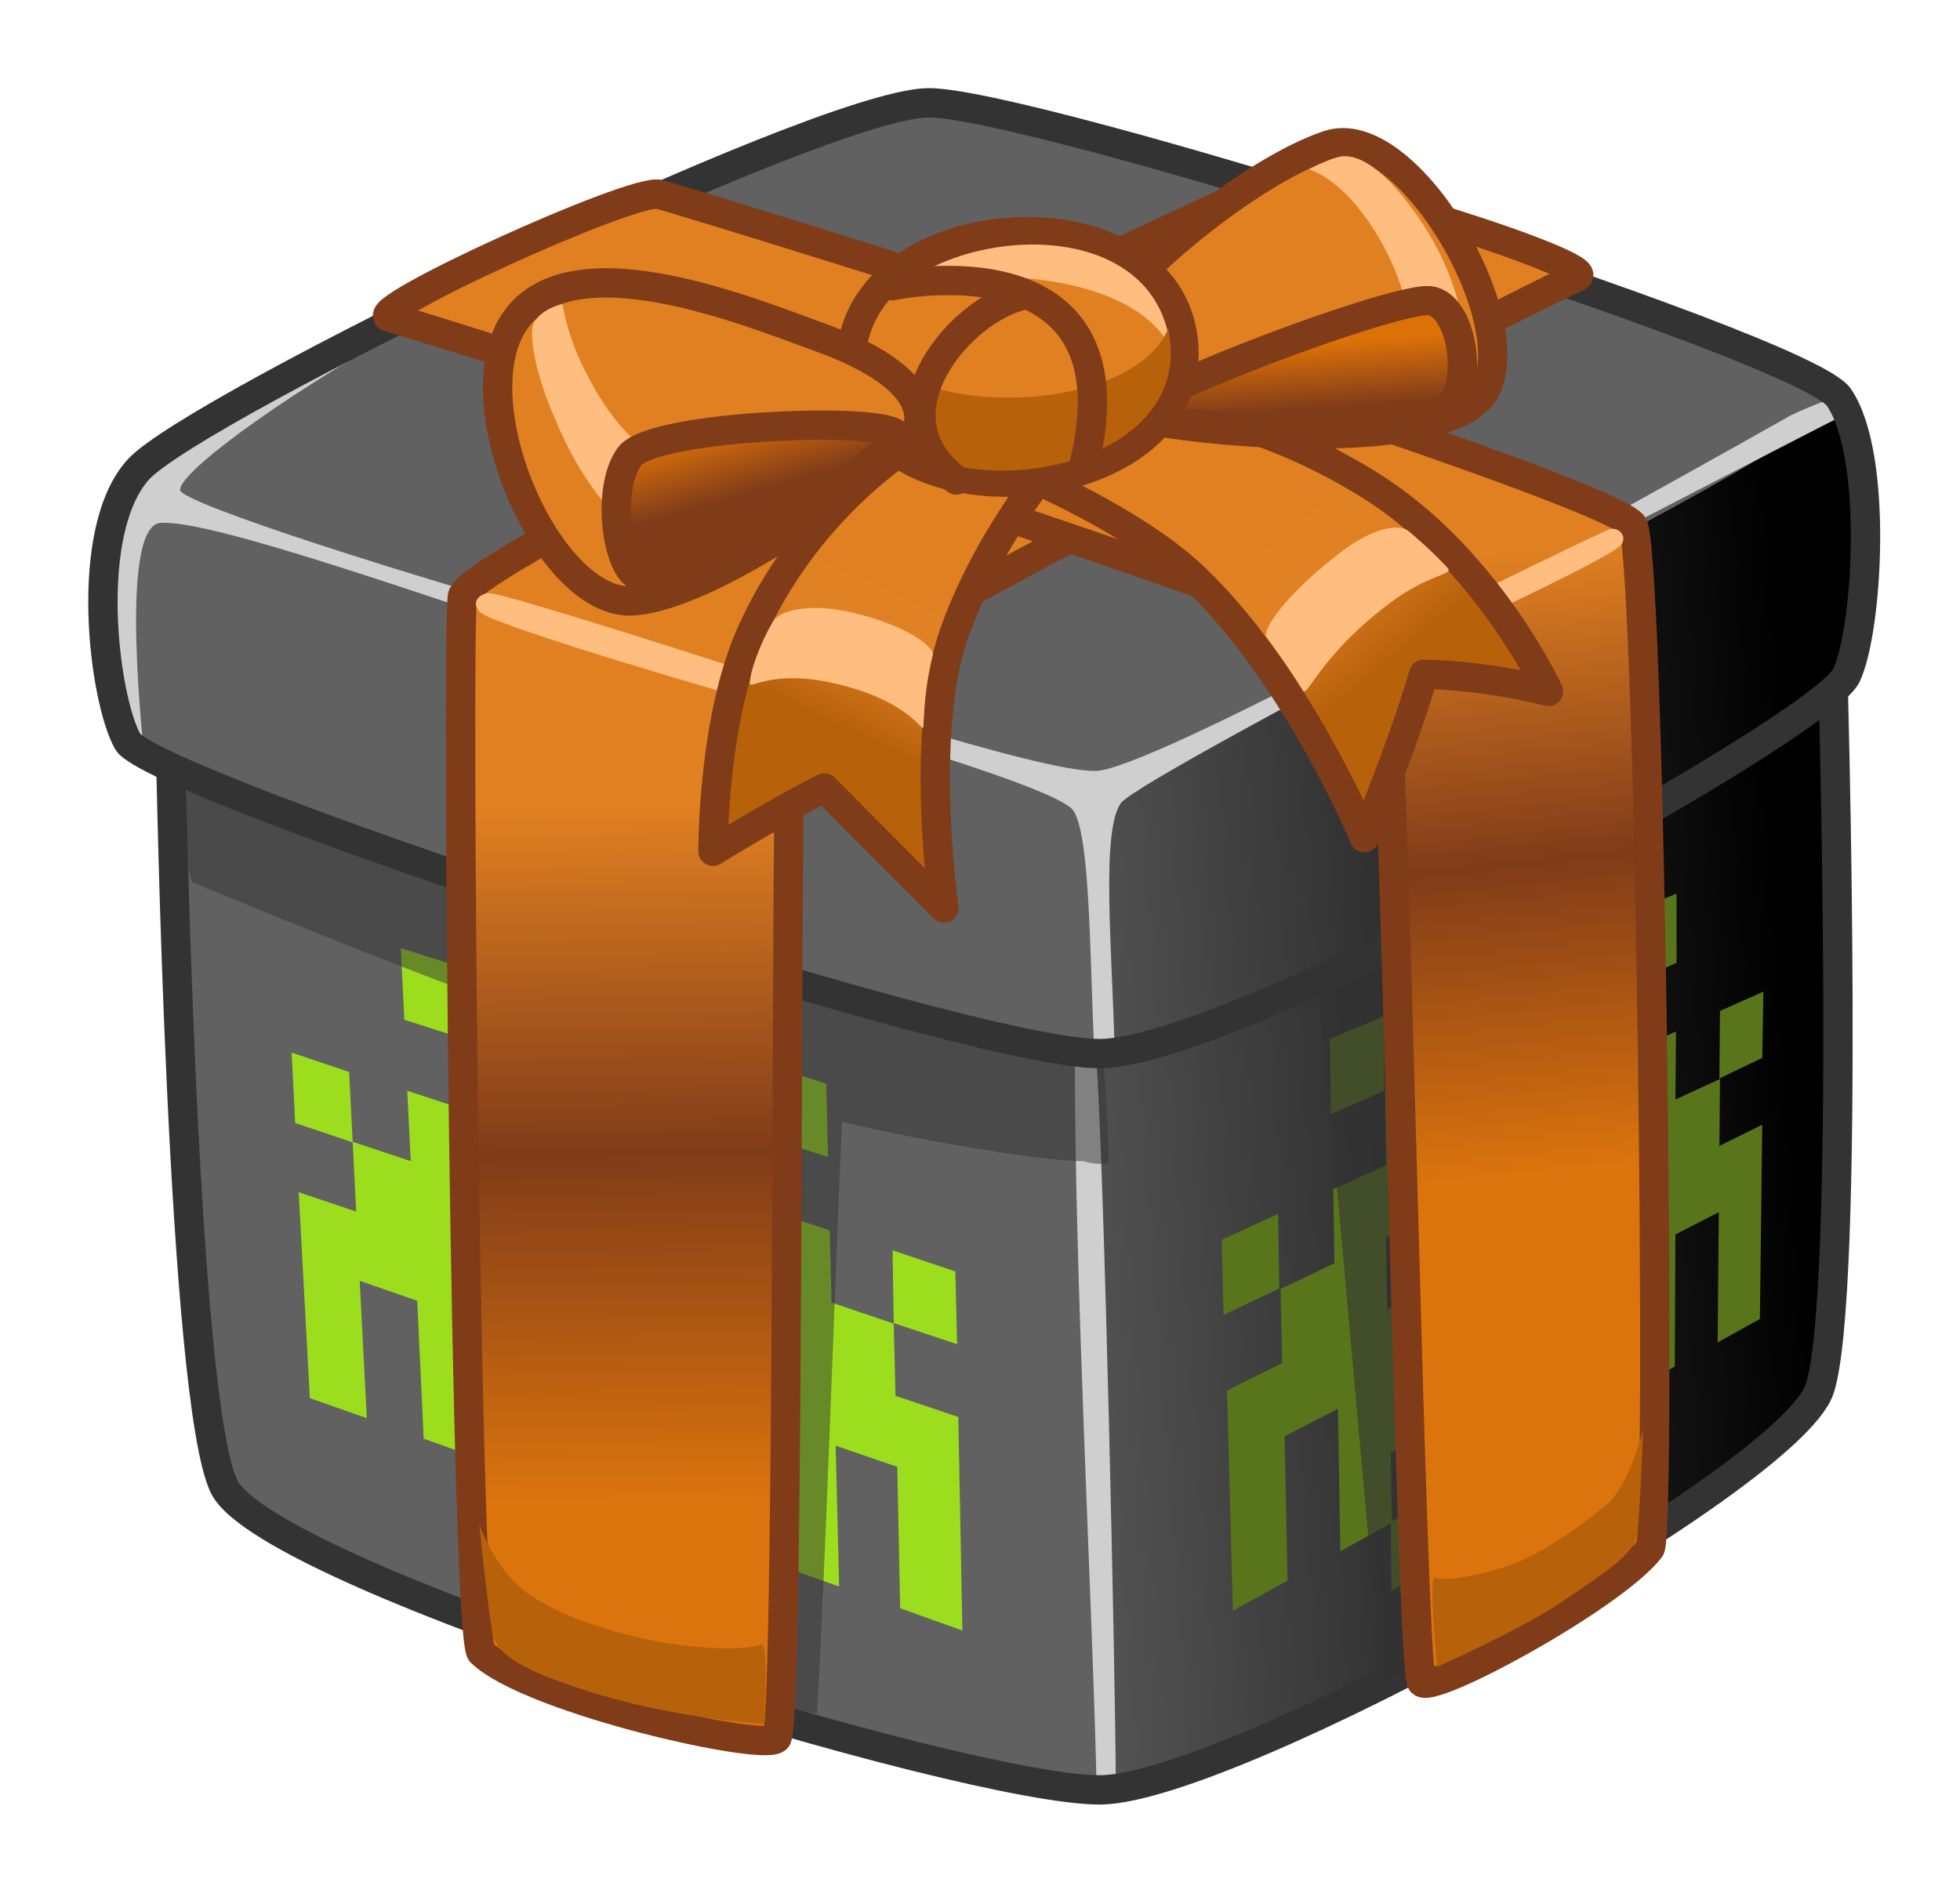 <svg width="118" height="114" viewBox="0 0 118 114" fill="none" xmlns="http://www.w3.org/2000/svg">
<path d="M65.011 61.371C58.23 61.556 10.25 45.227 10.25 45.227C10.25 45.227 11.193 85.067 13.471 89.529C15.599 93.712 61.758 108.041 66.275 107.776C75.521 107.277 107.213 88.708 109.514 83.662C111.211 79.799 110.31 40.24 110.31 40.24C110.31 40.24 71.827 61.186 65.011 61.371Z" fill="url(#paint0_linear_1392_32003)"/>
<path d="M65.007 60.992C58.226 61.177 10.21 44.849 10.21 44.849C10.21 44.849 10.979 84.765 13.431 89.151C17.482 96.427 58.684 107.816 66.235 107.363" fill="#616161"/>
<path d="M64.713 63.443C64.68 76.485 65.746 96.142 66.004 106.914C66.05 108.609 67.179 108.543 67.171 106.953C67.143 100.734 66.496 70.498 65.989 63.55C65.759 60.305 64.714 60.863 64.713 63.443Z" fill="#CFCFCF"/>
<path d="M65.036 61.373C58.255 61.557 10.275 45.228 10.275 45.228C10.275 45.228 10.951 84.334 13.496 89.53C16.297 95.073 58.316 107.889 66.3 107.778C74.284 107.631 107.604 89.194 109.539 83.663C111.438 78.133 110.336 40.241 110.336 40.241C110.336 40.241 71.817 61.188 65.036 61.373Z" stroke="#333333" stroke-width="1.766" stroke-linecap="round" stroke-linejoin="round"/>
<path d="M80.056 62.571L80.127 67.093L83.342 65.68L83.307 61.193L80.056 62.571Z" fill="#59751C"/>
<path d="M100.936 53.809L98.18 54.939V59.179L100.936 57.977V53.809Z" fill="#59751C"/>
<path d="M100.865 66.208L100.901 62.11L98.18 63.347V59.178L95.354 60.414V64.654L86.522 68.717L86.486 64.336L83.377 65.714L83.448 70.165L80.268 71.614L80.339 76.065L77.089 77.62L77.195 82.071L73.874 83.732L74.227 96.98L77.513 95.178L77.336 86.487L80.551 84.827L80.692 93.412L83.801 91.681L83.731 87.477L98.18 79.775V83.767L100.83 82.283L100.865 74.334L103.48 72.992L103.409 80.835L105.953 79.421L106.094 67.727L103.515 68.999L103.55 64.972L100.865 66.208ZM98.145 67.516V71.614L95.389 72.992V68.823L98.145 67.516ZM86.557 73.027L86.592 77.337L83.519 78.856L83.448 74.511L86.557 73.027Z" fill="#59751C"/>
<path d="M73.556 74.652L73.662 79.174L77.018 77.585L76.947 73.098L73.556 74.652Z" fill="#59751C"/>
<path d="M106.165 59.709L103.55 60.875L103.515 64.938L106.094 63.701L106.165 59.709Z" fill="#59751C"/>
<path d="M89.737 92.422L89.701 88.324L83.731 91.645L83.766 95.814L89.737 92.422Z" fill="#59751C"/>
<path d="M92.563 86.771L92.598 90.799L98.11 87.654V83.697L92.563 86.771Z" fill="#59751C"/>
<path opacity="0.6" d="M83.165 101.36L79.385 59.177L84.296 56.562L85.568 99.947L83.165 101.36Z" fill="#333333"/>
<path d="M24.13 57.094L24.342 61.404L27.875 62.535L27.698 58.224L24.13 57.094Z" fill="#9CDE1D"/>
<path d="M49.744 65.254L45.963 64.053L46.105 68.469L49.85 69.67L49.744 65.254Z" fill="#9CDE1D"/>
<path d="M50.062 78.433L49.956 74.088L46.211 72.851L46.069 68.471L42.36 67.269L42.501 71.65L31.62 68.046L31.443 63.701L27.875 62.535L28.051 66.845L24.518 65.68L24.73 69.919L21.233 68.753L21.445 72.957L17.983 71.791L18.654 84.192L22.081 85.393L21.657 77.126L25.119 78.327L25.508 86.63L28.97 87.866L28.829 83.733L46.741 90.021L46.847 94.226L50.521 95.533L50.309 87.054L54.019 88.326L54.195 96.84L57.94 98.183L57.693 85.323L53.913 84.051L53.806 79.705L50.062 78.433ZM46.352 77.162L46.493 81.472L42.819 80.235L42.678 75.925L46.352 77.162ZM31.796 72.321L31.973 76.561L28.44 75.36L28.263 71.12L31.796 72.321Z" fill="#9CDE1D"/>
<path d="M17.559 63.383L17.771 67.622L21.233 68.788L21.021 64.549L17.559 63.383Z" fill="#9CDE1D"/>
<path d="M57.516 76.561L53.736 75.289L53.806 79.67L57.622 80.942L57.516 76.561Z" fill="#9CDE1D"/>
<path d="M36.212 94.542L36.036 90.409L29.005 87.9L29.182 91.999L36.212 94.542Z" fill="#9CDE1D"/>
<path d="M39.604 91.682L39.745 95.815L46.953 98.43L46.847 94.225L39.604 91.682Z" fill="#9CDE1D"/>
<g opacity="0.5">
<path d="M65.249 69.919C65.713 70.083 66.35 70.136 66.771 70.019C66.733 69.914 66.53 63.77 66.388 63.738C65.055 60.205 14.445 48.577 11.449 47.563C10.771 47.334 11.207 52.977 11.636 53.142C18.106 55.829 23.538 58.013 29.929 60.384C29.57 67.957 30.427 96.844 30.931 97.183C36.119 100.788 46.278 102.667 49.19 103.189C49.649 95.366 50.297 76.369 50.694 67.558C54.465 68.481 62.669 69.954 65.249 69.919Z" fill="#333333"/>
</g>
<path d="M65.416 47.139C73.279 43.885 109.69 22.112 110.729 23.922C112.035 26.466 111.913 38.839 111.185 40.661C110.457 42.484 70.84 63.319 66.319 63.442C61.798 63.565 59.963 49.372 65.416 47.139Z" fill="url(#paint1_linear_1392_32003)"/>
<path d="M7.828 29.131C7.927 27.574 48.593 6.321 55.764 6.196C61.523 6.11 109.704 22.01 110.711 23.926C111.791 25.982 67.847 47.536 65.233 47.607C65.092 47.611 66.561 63.899 65.921 63.775C58.35 62.214 16.998 49.203 7.839 45.106C7.195 44.805 7.784 30.087 7.828 29.131Z" fill="#616161"/>
<path d="M110.813 25.09C110.813 25.09 113.075 22.519 107.772 25.032C92.596 33.609 69.263 46.331 65.978 46.421C62.694 46.51 48.286 41.743 34.882 37.513C25.124 34.81 10.935 30.32 10.843 29.509C10.65 27.641 32.648 12.587 56.552 6.564C48.956 6.665 12.261 23.18 7.927 28.882C6.245 30.695 4.531 39.117 8.662 45.473C8.736 45.612 7.05 31.698 9.659 31.485C12.799 31.258 26.613 36.254 35.062 38.957C44.406 42.025 63.487 47.09 64.63 48.825C65.627 50.389 65.598 57.105 65.869 63.176C65.888 63.847 67.121 63.707 67.104 63.107C66.939 57.033 66.289 50.053 67.48 48.359C68.845 46.555 110.813 25.09 110.813 25.09Z" fill="#CFCFCF"/>
<path d="M8.333 28.266C11.696 24.57 48.844 6.488 55.763 6.193C61.411 5.934 108.61 20.835 110.709 23.923C113.102 27.427 112.435 37.978 111.165 40.663C109.696 43.813 74.321 63.402 66.229 63.445C58.136 63.489 9.133 47.259 7.684 44.648C6.234 42.036 4.97 31.963 8.333 28.266Z" stroke="#333333" stroke-width="1.766" stroke-miterlimit="10"/>
<path d="M28.971 99.501C28.027 98.573 27.482 38.329 27.84 35.916C28.163 33.504 72.727 12.605 76.499 10.982C78.141 10.266 96.463 15.988 94.962 16.665C92.168 17.907 48.071 40.349 47.663 42.268C47.256 44.188 47.571 102.458 46.782 104.636C46.455 105.599 31.983 102.388 28.971 99.501Z" fill="url(#paint2_linear_1392_32003)"/>
<path d="M28.971 99.501C28.027 98.573 27.482 38.329 27.84 35.916C28.163 33.504 72.727 12.605 76.499 10.982C78.141 10.266 96.463 15.988 94.962 16.665C92.168 17.907 48.071 40.349 47.663 42.268C47.256 44.188 47.571 102.458 46.782 104.636C46.455 105.599 31.983 102.388 28.971 99.501Z" stroke="#803C19" stroke-width="1.766"/>
<path d="M29.484 35.721C30.225 35.666 45.591 40.584 46.485 40.948C47.45 41.346 46.918 42.562 46.349 42.436C44.963 42.156 29.927 37.724 28.951 36.902C28.336 36.389 28.742 35.741 29.484 35.721Z" fill="#FFBE80"/>
<path d="M28.851 91.799C28.851 91.799 29.85 94.74 32.08 96.164C34.705 97.824 38.261 98.646 40.391 98.977C42.521 99.308 45.067 99.38 45.835 99.005C46.289 98.816 46.001 103.807 46.001 103.807C46.001 103.807 40.55 103.532 34.987 101.704C31.849 100.659 29.916 99.757 29.666 98.386C29.381 97.015 28.851 91.799 28.851 91.799Z" fill="#B7610B"/>
<path d="M99.344 93.236C100.025 92.264 99.38 34.85 98.34 31.698C97.823 29.591 43.146 12.667 39.692 11.701C38.091 11.32 21.928 18.688 23.424 19.107C26.342 19.84 82.746 37.919 83.252 39.601C83.944 41.667 84.907 99.072 85.567 101.245C85.842 102.263 97.161 96.123 99.344 93.236Z" fill="url(#paint3_linear_1392_32003)"/>
<path d="M99.344 93.236C100.025 92.264 99.38 34.85 98.34 31.698C97.823 29.591 43.146 12.667 39.692 11.701C38.091 11.32 21.928 18.688 23.424 19.107C26.342 19.84 82.746 37.919 83.252 39.601C83.944 41.667 84.907 99.072 85.567 101.245C85.842 102.263 97.161 96.123 99.344 93.236Z" stroke="#803C19" stroke-width="1.766"/>
<path d="M96.907 31.869C96.311 32.062 84.487 37.827 83.83 38.34C83.136 38.818 83.726 39.721 84.215 39.495C85.262 39.007 96.921 33.671 97.604 32.804C97.979 32.299 97.468 31.712 96.907 31.869Z" fill="#FFBE80"/>
<path d="M98.919 86.074C98.919 86.074 98.288 88.883 96.917 90.441C94.983 92.084 92.413 93.779 90.801 94.283C89.19 94.821 86.976 95.27 86.368 95.004C86.01 94.837 86.514 100.372 86.514 100.372C86.514 100.372 91.438 98.188 93.972 96.493C96.47 94.8 98.382 93.617 98.561 92.41C98.739 91.168 98.919 86.074 98.919 86.074Z" fill="#B7610B"/>
<path d="M61.528 28.501C61.528 28.501 68.379 31.372 71.96 34.836C78.128 40.761 82.139 50.443 82.139 50.443C82.139 50.443 84.474 44.878 85.703 40.607C89.635 40.67 93.228 41.637 93.228 41.637C93.228 41.637 89.509 33.555 82.375 29.154C76.526 25.539 71.444 24.636 69.57 24.752C65.877 24.869 61.528 28.501 61.528 28.501Z" fill="url(#paint4_linear_1392_32003)"/>
<path d="M61.528 28.501C61.528 28.501 68.379 31.372 71.96 34.836C78.128 40.761 82.139 50.443 82.139 50.443C82.139 50.443 84.474 44.878 85.703 40.607C89.635 40.67 93.228 41.637 93.228 41.637C93.228 41.637 89.509 33.555 82.375 29.154C76.526 25.539 71.444 24.636 69.57 24.752C65.877 24.869 61.528 28.501 61.528 28.501Z" stroke="#803C19" stroke-width="1.766" stroke-linecap="round" stroke-linejoin="round"/>
<path d="M84.778 31.961C84.3 31.599 82.802 31.592 80.52 33.405C77.235 35.962 75.981 37.99 76.244 38.346C77.172 39.644 77.431 39.965 78.437 41.574C78.715 42.035 79.441 39.545 83.538 36.412C86.055 34.495 87.539 34.647 87.156 34.201C86.276 33.252 85.261 32.358 84.778 31.961Z" fill="#FFBE80"/>
<path d="M65.394 25.466C65.394 25.466 60.029 30.898 57.463 38.077C55.303 44.163 56.833 54.684 56.833 54.684C56.833 54.684 51.773 49.623 49.629 47.448C46.946 48.776 42.924 51.26 42.924 51.26C42.924 51.26 42.883 43.197 45.302 37.956C47.803 32.475 51.969 28.455 55.863 26.041C57.343 25.139 65.394 25.466 65.394 25.466Z" fill="url(#paint5_linear_1392_32003)"/>
<path d="M65.394 25.466C65.394 25.466 60.029 30.898 57.463 38.077C55.303 44.163 56.833 54.684 56.833 54.684C56.833 54.684 51.773 49.623 49.629 47.448C46.946 48.776 42.924 51.26 42.924 51.26C42.924 51.26 42.883 43.197 45.302 37.956C47.803 32.475 51.969 28.455 55.863 26.041C57.343 25.139 65.394 25.466 65.394 25.466Z" stroke="#803C19" stroke-width="1.766" stroke-linecap="round" stroke-linejoin="round"/>
<path d="M46.625 37.312C46.911 36.871 48.531 36.225 51.376 36.901C54.728 37.698 56.244 39.016 56.163 39.403C55.797 40.924 55.673 41.98 55.592 43.754C55.582 44.269 54.939 42.246 50.307 41.164C46.336 40.238 45.06 41.633 45.139 41.101C45.235 39.943 46.22 37.857 46.625 37.312Z" fill="#FFBE80"/>
<path d="M89.424 23.487C91.702 19.097 84.646 7.168 79.972 8.735C75.692 10.171 69.185 15.398 66.907 18.516C65.254 20.767 64.755 23.475 67.123 24.742C69.143 25.823 87.079 27.769 89.424 23.487Z" fill="#E08021"/>
<path d="M89.424 23.487C91.702 19.097 84.646 7.168 79.972 8.735C75.692 10.171 69.185 15.398 66.907 18.516C65.254 20.767 64.755 23.475 67.123 24.742C69.143 25.823 87.079 27.769 89.424 23.487Z" stroke="#803C19" stroke-width="1.766" stroke-miterlimit="10"/>
<path d="M78.801 10.212C78.801 10.212 80.452 10.575 82.322 13.243C84.159 15.838 84.654 18.361 84.654 18.361L87.956 19.124C87.956 19.124 87.684 16.183 85.027 12.575C83.562 10.591 82.079 9.277 80.767 9.418C79.986 9.538 78.801 10.212 78.801 10.212Z" fill="#FFBE80"/>
<path d="M68.499 24.722C68.991 23.569 83.171 18.201 85.895 18.1C87.805 18.047 88.779 22.421 87.382 24.397C86.056 26.304 68.006 25.945 68.499 24.722Z" fill="url(#paint6_linear_1392_32003)"/>
<path d="M68.499 24.722C68.991 23.569 83.171 18.201 85.895 18.1C87.805 18.047 88.779 22.421 87.382 24.397C86.056 26.304 68.006 25.945 68.499 24.722Z" stroke="#803C19" stroke-width="1.766"/>
<path d="M71.261 20.77C71.992 30.751 51.709 32.187 51.229 22.34C50.703 12.105 70.531 10.823 71.261 20.77Z" fill="#E08021"/>
<path d="M71.261 20.77C71.992 30.751 51.709 32.187 51.229 22.34C50.703 12.105 70.531 10.823 71.261 20.77Z" stroke="#803C19" stroke-width="1.766" stroke-miterlimit="10"/>
<path d="M53.73 17.725C58.173 13.469 69.614 13.087 70.463 20.91C68.222 16.518 58.977 15.745 53.73 17.725Z" fill="#FFBE80"/>
<path d="M52.155 20.956C55.955 25.518 68.372 24.649 70.325 19.79C72.627 30.33 49.794 31.588 52.155 20.956Z" fill="#B7610B"/>
<path d="M53.7 17.204C53.7 17.204 68.668 14.004 65.267 27.986" stroke="#803C19" stroke-width="1.766" stroke-linecap="round" stroke-linejoin="round"/>
<path d="M61.686 17.762C57.855 18.538 52.375 24.978 57.571 28.901" stroke="#803C19" stroke-width="1.766" stroke-linecap="round" stroke-linejoin="round"/>
<path d="M38.01 36.186C33.084 36.353 27.868 24.669 30.817 19.617C34.013 14.249 44.792 18.644 49.482 20.356C53.091 21.665 55.883 23.57 55.233 25.855C54.789 27.189 43.283 35.942 38.01 36.186Z" fill="#E08021"/>
<path d="M38.01 36.186C33.084 36.353 27.868 24.669 30.817 19.617C34.013 14.249 44.792 18.644 49.482 20.356C53.091 21.665 55.883 23.57 55.233 25.855C54.789 27.189 43.283 35.942 38.01 36.186Z" stroke="#803C19" stroke-width="1.766" stroke-miterlimit="10"/>
<path d="M33.867 18.308C33.867 18.308 34.16 20.444 35.477 22.812C37.007 25.759 38.675 26.91 38.675 26.91L36.91 30.859C36.91 30.859 34.985 29.063 33.42 25.23C32.097 22.223 31.874 20.079 32.122 19.48C32.582 18.57 33.867 18.308 33.867 18.308Z" fill="#FFBE80"/>
<path d="M53.989 26.249C53.88 25.052 39.207 25.54 37.879 27.515C36.42 29.577 37.212 34.677 38.645 34.753C42.759 34.933 54.134 27.157 53.989 26.249Z" fill="url(#paint7_linear_1392_32003)"/>
<path d="M53.989 26.249C53.88 25.052 39.207 25.54 37.879 27.515C36.42 29.577 37.212 34.677 38.645 34.753C42.759 34.933 54.134 27.157 53.989 26.249Z" stroke="#803C19" stroke-width="1.766"/>
<defs>
<linearGradient id="paint0_linear_1392_32003" x1="10.965" y1="77.614" x2="108.655" y2="70.393" gradientUnits="userSpaceOnUse">
<stop stop-color="#4D4D4D"/>
<stop offset="0.5" stop-color="#5C5C5C"/>
<stop offset="1"/>
</linearGradient>
<linearGradient id="paint1_linear_1392_32003" x1="10.045" y1="47.281" x2="107.735" y2="40.06" gradientUnits="userSpaceOnUse">
<stop stop-color="#4D4D4D"/>
<stop offset="0.5" stop-color="#5C5C5C"/>
<stop offset="1"/>
</linearGradient>
<linearGradient id="paint2_linear_1392_32003" x1="61.145" y1="48.236" x2="61.777" y2="89.98" gradientUnits="userSpaceOnUse">
<stop stop-color="#E08021"/>
<stop offset="0.5" stop-color="#803C19"/>
<stop offset="1" stop-color="#DB740D"/>
</linearGradient>
<linearGradient id="paint3_linear_1392_32003" x1="61.358" y1="36.405" x2="65.257" y2="73.513" gradientUnits="userSpaceOnUse">
<stop stop-color="#E08021"/>
<stop offset="0.5" stop-color="#803C19"/>
<stop offset="1" stop-color="#DB740D"/>
</linearGradient>
<linearGradient id="paint4_linear_1392_32003" x1="81.56" y1="41.654" x2="73.054" y2="31.416" gradientUnits="userSpaceOnUse">
<stop stop-color="#B7610B"/>
<stop offset="0.5" stop-color="#E08124"/>
<stop offset="1" stop-color="#E08021"/>
</linearGradient>
<linearGradient id="paint5_linear_1392_32003" x1="52.067" y1="44.4" x2="58.084" y2="31.388" gradientUnits="userSpaceOnUse">
<stop stop-color="#B7610B"/>
<stop offset="0.4" stop-color="#E08124"/>
<stop offset="0.8" stop-color="#E08021"/>
</linearGradient>
<linearGradient id="paint6_linear_1392_32003" x1="78.025" y1="20.796" x2="78.577" y2="28.522" gradientUnits="userSpaceOnUse">
<stop stop-color="#DC7108"/>
<stop offset="0.5" stop-color="#803C19"/>
<stop offset="1" stop-color="#803C19"/>
</linearGradient>
<linearGradient id="paint7_linear_1392_32003" x1="44.949" y1="25.157" x2="47.383" y2="33.613" gradientUnits="userSpaceOnUse">
<stop stop-color="#DC7108"/>
<stop offset="0.5" stop-color="#803C19"/>
<stop offset="1" stop-color="#803C19"/>
</linearGradient>
</defs>
</svg>
